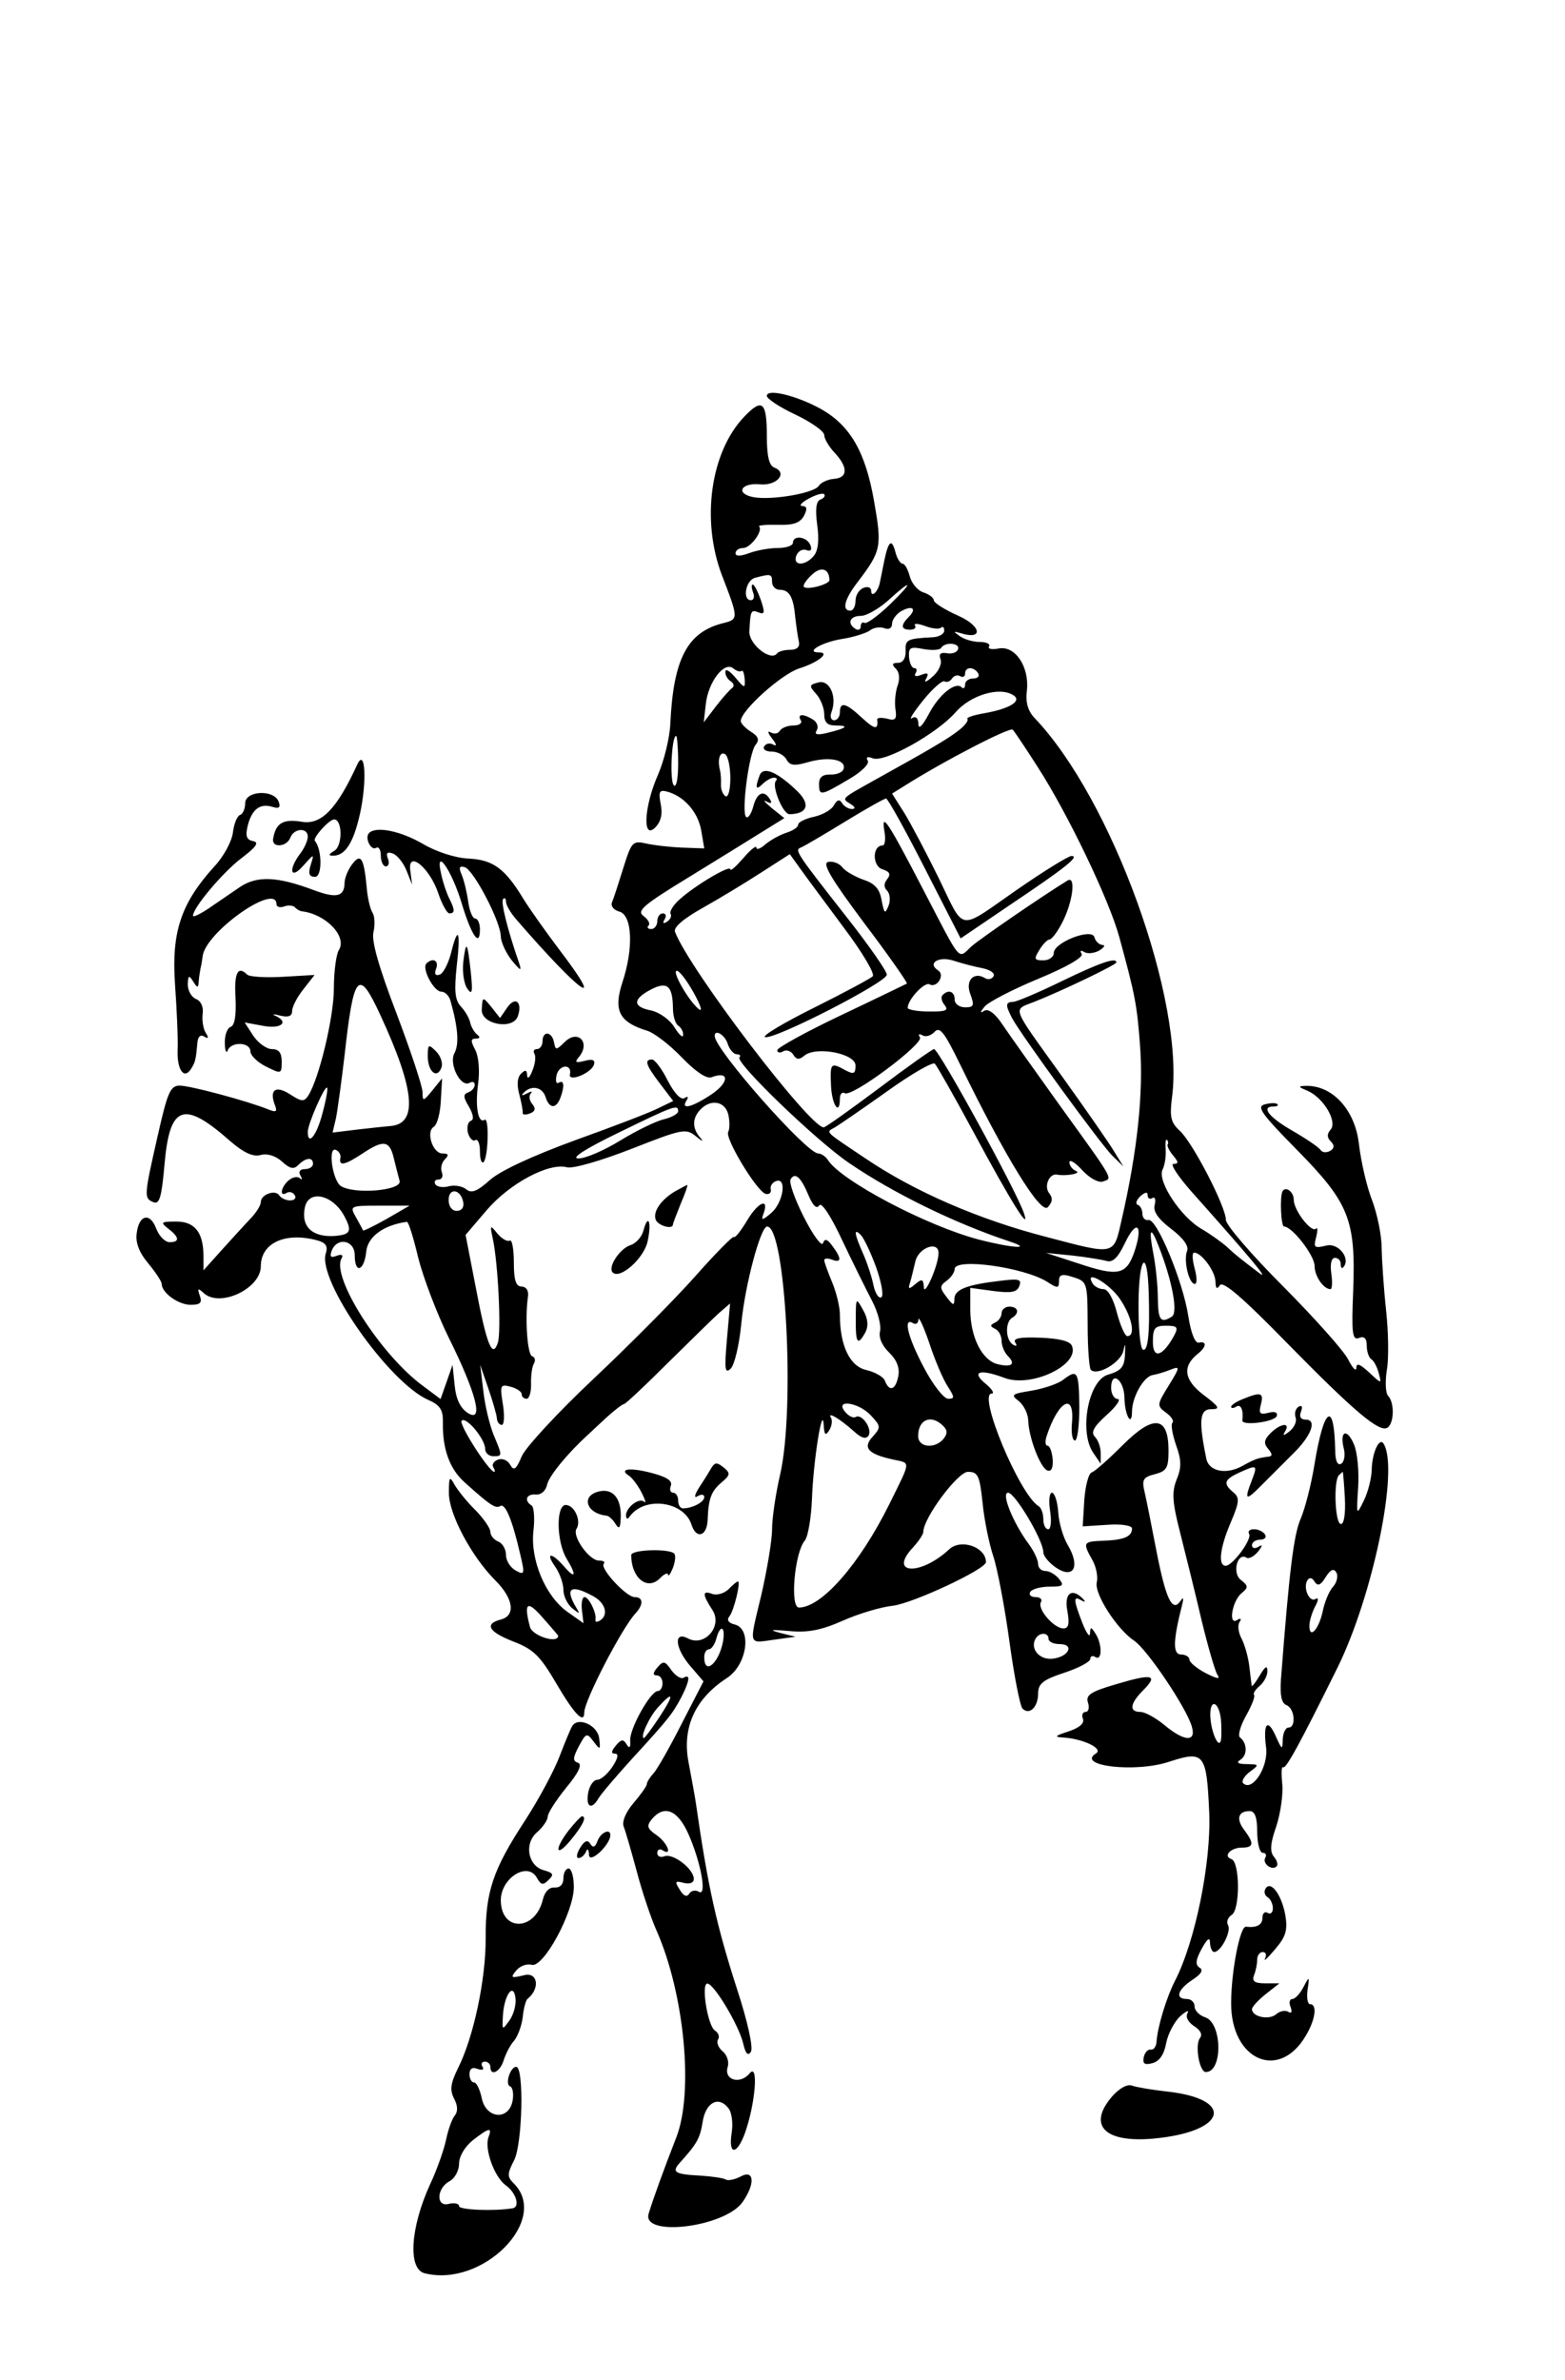 <?xml version="1.0" standalone="no"?>
<!DOCTYPE svg PUBLIC "-//W3C//DTD SVG 20010904//EN"
 "http://www.w3.org/TR/2001/REC-SVG-20010904/DTD/svg10.dtd">
<svg version="1.0" xmlns="http://www.w3.org/2000/svg"
 width="300pt" height="456pt" viewBox="0 0 300 456"
 preserveAspectRatio="xMidYMid meet">
<g transform="translate(0,456) scale(0.05,-0.05)"
fill="#000000" stroke="none">
<path d="M2940 7603 c0 -11 50 -44 110 -72 61 -29 110 -64 110 -78 0 -14 18
-45 40 -68 52 -56 51 -96 -3 -100 -24 -2 -50 -14 -58 -27 -18 -28 -181 -56
-251 -43 -70 14 -47 56 26 49 65 -6 107 44 55 64 -20 7 -29 43 -29 120 0 132
-17 148 -86 76 -130 -135 -167 -397 -86 -609 64 -166 64 -168 4 -183 -136 -34
-190 -135 -202 -383 -2 -55 -24 -144 -47 -197 -54 -122 -61 -253 -11 -203 22
22 29 52 21 90 -9 47 -5 55 23 48 66 -17 119 -78 132 -147 l12 -71 -85 3 c-47
2 -109 9 -139 16 -50 11 -55 6 -86 -93 -18 -58 -37 -117 -43 -131 -7 -15 5
-31 27 -37 50 -13 56 -140 12 -272 -35 -108 -12 -152 96 -185 26 -8 86 -54
132 -102 53 -55 95 -83 114 -76 68 26 69 -18 2 -64 -76 -51 -122 -63 -98 -25
9 14 5 18 -8 9 -14 -8 -39 19 -64 67 -22 45 -50 81 -60 81 -31 0 -24 -21 30
-92 l51 -67 -56 -27 c-30 -16 -174 -71 -319 -123 -164 -60 -288 -117 -328
-153 -49 -44 -71 -52 -91 -35 -15 12 -45 17 -67 11 -22 -6 -45 -2 -51 8 -6 10
-1 18 12 18 13 0 19 12 13 28 -6 15 -1 37 12 50 16 16 14 22 -10 22 -37 0 -64
83 -33 102 13 8 25 53 27 100 l5 86 -37 -46 c-35 -43 -38 -44 -38 -7 0 21 -45
157 -100 302 -68 178 -97 279 -88 312 6 27 5 60 -4 74 -9 14 -19 57 -22 96
-11 115 -23 133 -56 89 -16 -21 -29 -53 -29 -72 -1 -52 -31 -59 -115 -28 -143
54 -220 57 -286 13 -33 -23 -87 -59 -120 -82 -33 -22 -60 -35 -60 -28 0 31
115 167 185 220 58 44 70 61 45 66 -25 5 -30 19 -20 60 16 62 47 86 95 71 25
-8 32 -2 23 21 -19 47 -128 41 -128 -7 0 -21 -9 -42 -20 -45 -11 -4 -23 -34
-27 -67 -4 -33 -35 -92 -71 -130 -128 -141 -165 -251 -151 -452 7 -98 12 -211
10 -251 -3 -77 25 -116 52 -72 16 25 18 35 24 101 2 22 12 31 26 22 16 -10 18
-5 6 14 -10 15 -15 48 -12 73 4 27 -7 50 -26 57 -17 7 -31 32 -31 55 1 35 4
38 20 13 17 -27 20 -27 22 0 1 17 5 39 7 50 3 11 6 32 8 46 11 92 283 284 283
199 0 -10 13 -14 28 -9 15 6 34 5 42 -2 7 -8 19 -15 27 -16 93 -11 175 -97
142 -149 -10 -16 -19 -82 -19 -147 0 -110 -57 -346 -98 -410 -16 -25 -26 -24
-69 4 -55 36 -81 19 -60 -38 11 -28 7 -32 -25 -19 -79 32 -299 91 -339 91 -36
0 -47 -26 -85 -195 -52 -229 -53 -237 -15 -252 23 -9 31 22 42 148 20 225 73
244 252 86 51 -44 87 -61 116 -53 26 7 58 -3 82 -25 31 -28 45 -31 63 -13 29
29 56 31 56 4 0 -11 -14 -20 -31 -20 -19 0 -26 -10 -17 -25 8 -14 7 -18 -2
-10 -9 8 -28 5 -43 -8 -30 -25 -37 -66 -8 -48 10 6 24 3 31 -9 7 -11 -1 -20
-18 -20 -16 0 -35 9 -41 19 -15 24 -71 4 -71 -25 0 -13 -18 -41 -39 -63 -22
-23 -71 -77 -110 -120 l-71 -79 0 55 c0 91 -34 133 -106 132 -57 0 -60 -3 -29
-27 43 -33 45 -52 5 -52 -17 0 -40 23 -51 52 -24 64 -67 53 -75 -19 -5 -36 11
-75 45 -115 28 -34 51 -69 51 -78 0 -34 64 -80 111 -80 37 0 45 8 35 35 -10
29 -7 30 15 10 62 -57 219 17 219 103 0 89 94 132 216 99 33 -9 42 -22 33 -50
-33 -103 240 -493 392 -561 46 -20 58 -38 57 -86 -2 -101 25 -178 83 -230 99
-89 119 -102 137 -91 19 12 46 -53 76 -183 19 -79 17 -83 -17 -64 -20 11 -37
37 -37 59 0 22 -13 45 -30 52 -16 6 -30 23 -30 37 0 14 -26 51 -57 83 -32 31
-67 75 -80 97 -19 35 -22 32 -22 -30 -1 -80 86 -244 178 -336 70 -70 79 -135
21 -150 -65 -17 -46 -48 50 -85 75 -29 101 -54 164 -162 68 -116 106 -155 106
-109 0 45 143 321 195 378 33 35 32 64 -2 64 -32 0 -135 111 -118 128 6 7 -2
12 -19 12 -37 0 -103 93 -86 121 20 31 -8 92 -41 92 -38 0 -36 -142 4 -207 39
-64 33 -79 -10 -29 -49 56 -74 55 -34 -1 17 -25 31 -64 31 -88 0 -24 15 -55
34 -71 29 -23 31 -23 15 3 -45 75 -21 91 66 43 47 -26 59 -72 25 -93 -12 -7
-19 -6 -17 4 5 24 -25 86 -42 86 -9 0 -13 -23 -10 -50 l6 -50 -61 43 c-85 60
-143 199 -131 310 6 48 2 93 -7 98 -30 19 -20 45 16 42 20 -2 38 14 43 36 6
33 77 120 156 192 9 9 42 39 73 68 31 28 61 51 67 51 5 0 80 70 165 155 86 85
175 172 198 193 l43 37 -12 -137 c-10 -114 -8 -134 14 -113 15 14 33 91 41
172 14 148 74 373 99 373 71 0 108 -698 50 -950 -17 -73 -31 -167 -31 -210 0
-42 -19 -155 -41 -251 -48 -200 -52 -186 51 -172 l80 11 -60 15 c-44 12 -35
13 35 7 72 -7 123 3 205 39 60 27 147 53 194 58 78 10 356 140 356 167 0 58
-96 91 -141 49 -111 -103 -236 -96 -138 8 21 23 39 50 39 59 0 53 132 230 171
230 38 0 45 -14 56 -118 6 -64 25 -157 41 -205 16 -48 44 -195 62 -327 18
-132 41 -248 50 -257 26 -27 60 5 60 57 0 38 18 53 100 80 55 18 100 42 100
53 0 11 9 14 20 7 26 -16 26 50 0 90 -17 27 -20 27 -21 0 -1 -16 -14 2 -29 40
-35 90 -36 106 -5 88 14 -8 18 -7 9 3 -43 47 -75 25 -62 -43 9 -51 5 -68 -15
-68 -37 0 -102 76 -86 101 6 10 -3 19 -21 19 -18 0 -27 9 -20 20 7 11 40 20
74 20 52 0 57 4 36 30 -14 17 -37 30 -52 30 -16 0 -28 12 -28 27 0 15 -16 49
-35 75 -61 82 -108 198 -80 198 27 -1 135 -183 135 -228 0 -15 23 -42 50 -60
67 -44 92 6 44 87 -18 30 -35 87 -37 128 -3 40 -14 73 -24 73 -10 0 -13 -32
-7 -70 6 -39 3 -70 -7 -70 -11 0 -19 17 -19 39 0 21 -8 44 -19 50 -73 46 -234
431 -179 431 12 0 1 18 -25 39 -55 46 -19 56 74 21 102 -39 288 49 259 122 -7
19 -48 29 -121 32 -77 3 -106 -2 -97 -18 9 -13 5 -17 -9 -8 -28 18 -30 85 -3
102 30 18 24 43 -10 43 -16 0 -30 -11 -30 -25 0 -13 -11 -30 -25 -36 -20 -10
-20 -14 0 -24 14 -6 25 -27 25 -46 0 -19 11 -45 24 -58 32 -32 14 -45 -41 -31
-59 16 -103 105 -103 209 l0 83 88 -12 c69 -9 91 -5 100 19 10 26 -2 29 -73
20 -129 -15 -175 -33 -176 -69 0 -28 -5 -26 -30 7 -27 35 -27 42 0 62 17 12
31 33 31 45 0 44 266 7 355 -49 40 -26 45 -25 45 3 0 24 11 28 45 18 65 -20
64 -17 65 -189 0 -86 6 -162 12 -169 25 -25 115 28 125 73 7 33 8 28 6 -14 -2
-49 -15 -63 -66 -78 -75 -23 -111 -220 -55 -300 l28 -41 0 41 c0 22 -10 50
-22 62 -17 17 -5 39 45 84 37 33 56 61 42 61 -14 1 -25 20 -25 43 0 68 50 31
51 -38 1 -68 29 -116 29 -52 1 56 45 134 80 139 17 3 47 12 69 21 36 14 35 9
-8 -61 -46 -74 -46 -78 -11 -104 20 -14 32 -32 25 -39 -7 -6 0 -45 14 -86 21
-58 21 -86 2 -132 -19 -48 -17 -85 15 -209 21 -83 58 -232 81 -331 24 -99 51
-192 60 -207 13 -19 0 -17 -45 6 -34 18 -62 41 -62 52 0 10 -15 19 -32 19 -32
0 -31 52 4 190 7 28 5 32 -7 14 -31 -44 -56 11 -92 196 -18 94 -38 194 -45
224 -11 46 -5 56 40 67 45 12 52 24 52 90 0 133 -57 140 -175 22 -53 -53 -107
-101 -119 -105 -13 -4 -25 -53 -29 -107 l-6 -100 95 6 c54 4 94 -3 94 -14 0
-31 -30 -44 -109 -47 -79 -3 -81 -6 -43 -74 15 -26 22 -65 17 -85 -11 -43 77
-180 143 -224 49 -32 200 -256 221 -328 19 -62 -29 -59 -105 5 -33 27 -74 50
-92 50 -44 0 -40 32 10 82 60 60 37 66 -100 25 -100 -29 -120 -42 -111 -71 7
-20 2 -36 -9 -36 -11 0 -16 -12 -10 -27 6 -17 -14 -34 -56 -48 -50 -16 -56
-21 -22 -23 76 -4 158 -42 128 -61 -78 -48 151 -75 280 -32 135 44 144 32 154
-194 8 -191 -53 -493 -131 -645 -32 -62 -67 -175 -71 -234 -1 -18 -11 -32 -22
-30 -11 2 -23 -11 -27 -29 -5 -25 3 -31 33 -23 27 7 45 33 53 77 7 36 32 83
54 103 23 20 35 25 28 12 -9 -14 2 -35 25 -50 24 -15 33 -32 23 -45 -21 -26
-3 -131 22 -131 66 0 63 189 -3 210 -22 7 -40 26 -40 41 0 16 -13 29 -30 29
-46 0 -36 35 21 73 34 22 44 38 28 47 -17 11 -15 30 8 72 22 40 32 47 32 23 1
-19 8 -35 16 -35 26 0 67 80 53 103 -7 12 -1 29 14 39 33 20 32 203 -1 214
-33 11 -3 44 40 44 46 0 48 16 9 68 -32 42 -23 72 21 72 20 0 29 -24 29 -80 0
-44 10 -80 21 -80 12 0 16 -8 10 -19 -13 -21 26 -51 43 -33 7 6 2 23 -10 37
-16 20 -14 51 9 116 16 49 27 122 23 163 -4 40 -3 69 3 64 10 -10 65 91 209
382 136 276 236 760 177 857 -16 28 -44 -32 -46 -97 0 -33 -14 -87 -30 -120
-29 -59 -29 -59 -22 50 4 61 -3 135 -16 165 -27 64 -56 52 -39 -16 6 -24 2
-51 -10 -58 -14 -8 -23 11 -23 53 -4 191 -43 165 -79 -53 -12 -76 -36 -170
-53 -210 -27 -61 -44 -198 -76 -617 -4 -61 2 -90 21 -98 32 -12 38 -86 8 -86
-11 0 -21 -20 -22 -45 -1 -42 -3 -41 -26 10 -32 73 -50 52 -38 -41 10 -74 -53
-172 -88 -137 -7 7 4 27 25 43 38 28 37 29 -11 30 -34 0 -42 6 -24 17 27 17
26 64 -2 85 -9 7 1 44 23 83 22 39 36 75 31 80 -5 5 5 21 22 35 16 14 30 40
29 57 0 23 -9 17 -29 -17 -16 -27 -30 -45 -31 -40 -1 6 -5 38 -9 73 -4 35 -17
82 -29 106 -13 23 -17 52 -9 65 9 13 5 17 -9 8 -35 -22 -19 73 17 103 27 22
26 28 -3 51 -34 26 -13 107 22 85 9 -6 29 5 44 23 18 23 19 29 2 19 -14 -9
-25 -6 -25 6 0 11 14 21 31 21 17 0 26 9 19 20 -7 11 -26 20 -42 20 -17 0 -25
-8 -19 -18 12 -20 -63 -122 -90 -122 -30 0 -22 70 20 167 33 78 34 94 10 114
-41 34 -36 49 22 76 69 31 71 30 49 -28 -31 -80 -25 -83 39 -18 32 32 85 85
118 118 70 68 94 131 49 131 -19 0 -26 11 -18 31 7 19 3 26 -10 18 -11 -7 -16
-25 -11 -40 6 -14 -4 -38 -22 -53 -24 -19 -29 -19 -18 -1 22 36 -18 31 -56 -7
-25 -25 -27 -39 -9 -60 17 -20 17 -29 0 -30 -40 -5 -51 -9 -98 -35 -62 -35
-129 -22 -139 27 -30 145 -26 190 18 190 37 0 33 8 -29 55 -75 57 -82 109 -22
157 34 27 36 50 4 43 -14 -3 -30 36 -40 101 -20 132 -121 376 -153 369 -12 -3
-23 8 -23 23 0 16 -8 32 -18 35 -10 4 -5 19 10 33 18 16 28 18 28 4 0 -12 8
-17 18 -11 10 6 14 -5 9 -26 -7 -25 13 -54 63 -92 46 -35 69 -66 61 -85 -14
-36 7 -126 30 -126 9 0 8 27 -1 60 -9 33 -10 60 -2 60 29 0 82 -73 82 -112 1
-26 5 -30 17 -13 11 18 88 -48 253 -217 263 -268 358 -348 389 -329 26 16 28
96 3 122 -10 10 -12 55 -5 99 8 44 6 148 -3 230 -9 83 -16 190 -17 239 0 48
-17 129 -36 180 -20 50 -43 148 -51 217 -15 132 -102 226 -205 223 -29 -1 -28
-4 6 -18 61 -25 117 -117 91 -149 -15 -17 -15 -31 0 -46 15 -15 14 -26 -2 -36
-14 -8 -30 -7 -37 3 -7 11 -56 44 -108 74 -91 52 -122 93 -72 93 13 0 20 4 14
9 -5 5 -26 5 -48 -1 -33 -8 -13 -36 123 -174 201 -204 226 -268 216 -540 -7
-164 -3 -191 22 -181 21 8 30 -2 30 -30 0 -22 8 -46 18 -52 9 -5 22 -30 28
-53 11 -42 11 -42 -37 3 -35 32 -49 38 -49 17 -1 -15 -14 -1 -31 32 -16 33
-129 159 -249 280 -121 121 -220 236 -220 255 0 51 -128 298 -177 342 -34 31
-39 53 -30 125 51 370 -230 1147 -527 1457 -25 27 -35 60 -29 105 10 91 -45
173 -108 161 -26 -5 -43 -2 -37 8 6 9 -10 17 -36 17 -25 0 -59 10 -76 22 -26
19 -26 20 2 12 88 -28 82 26 -7 66 -52 23 -95 50 -95 60 0 9 -18 23 -40 30
-22 7 -45 35 -52 61 -7 27 -19 49 -28 49 -8 0 -21 20 -27 44 -14 54 -27 44
-43 -34 -7 -33 -14 -71 -17 -84 -7 -34 -33 -58 -33 -30 0 13 -13 18 -30 11
-16 -6 -30 -28 -30 -49 0 -21 -9 -38 -20 -38 -33 0 -23 43 27 108 92 121 95
136 64 312 -33 189 -92 291 -206 354 -91 50 -205 78 -205 49z m206 -397 c-17
-6 -21 -36 -13 -97 8 -58 4 -99 -13 -119 -33 -40 -82 -39 -67 1 7 17 24 27 39
21 16 -6 22 1 15 19 -13 33 -67 40 -67 9 0 -11 -26 -20 -59 -20 -32 0 -81 -9
-110 -20 -33 -12 -51 -12 -51 0 0 11 13 20 29 20 29 0 78 67 61 83 -4 4 28 7
72 6 59 -2 85 7 100 34 14 27 12 37 -6 38 -14 0 -4 13 24 28 27 15 54 23 60
17 5 -6 -1 -15 -14 -20z m34 -309 c0 -16 -85 -39 -98 -26 -5 5 8 26 30 46 35
34 67 25 68 -20z m-220 -7 c0 -16 13 -30 29 -30 37 0 53 -27 60 -106 4 -35 10
-77 14 -94 4 -19 -8 -30 -33 -30 -22 0 -45 -6 -51 -14 -24 -32 -109 36 -106
85 4 80 6 84 36 72 23 -9 24 0 8 48 -12 33 -25 59 -31 59 -6 0 -5 -13 1 -30 7
-16 3 -30 -8 -30 -34 0 -20 77 16 86 60 16 65 15 65 -16z m450 -88 c-44 -42
-87 -73 -95 -69 -8 5 -15 -1 -15 -13 0 -12 -9 -17 -20 -10 -34 21 -22 50 20
50 22 0 69 27 105 59 95 87 99 74 5 -17z m74 -46 c-32 -32 -30 -49 5 -49 16 0
25 7 19 16 -6 9 12 8 39 -2 27 -10 54 -13 61 -6 7 6 12 1 12 -12 0 -12 -20
-24 -45 -25 -98 -5 -105 -9 -103 -53 1 -28 -11 -45 -29 -45 -23 0 -25 -6 -8
-23 13 -13 16 -39 6 -65 -8 -23 -12 -63 -8 -89 6 -39 0 -46 -32 -37 -22 5 -39
4 -38 -3 5 -41 -9 -39 -58 6 -62 58 -85 64 -85 21 0 -16 -10 -30 -22 -30 -12
0 -17 14 -10 32 22 58 -7 124 -50 113 -36 -9 -37 -13 -9 -44 17 -19 31 -54 31
-78 0 -31 12 -43 43 -43 55 0 44 -10 -30 -28 -40 -10 -52 -7 -42 9 8 13 2 31
-13 41 -38 24 -63 23 -48 -2 7 -11 -6 -20 -28 -20 -22 0 -45 -9 -52 -20 -7
-12 -23 -14 -36 -6 -13 7 -10 -3 6 -24 17 -21 19 -31 6 -24 -13 8 -29 6 -36
-6 -7 -11 6 -20 28 -20 22 0 48 -13 57 -30 13 -24 30 -26 85 -10 78 22 146 9
134 -27 -4 -13 -27 -22 -51 -21 -29 1 -43 -11 -43 -35 0 -48 6 -47 111 15 51
29 83 61 76 73 -9 14 -1 17 20 9 44 -17 244 94 316 176 58 67 170 100 222 66
35 -22 -14 -52 -111 -69 -41 -7 -71 -17 -65 -22 5 -6 -10 -26 -35 -45 -42 -32
-93 -63 -324 -191 -127 -71 -124 -68 -89 -90 18 -11 20 -19 5 -19 -13 0 -30
10 -38 23 -9 15 -19 13 -31 -9 -9 -17 -44 -37 -77 -44 -33 -7 -60 -21 -60 -30
0 -10 -20 -23 -45 -31 -25 -8 -61 -28 -80 -44 -19 -17 -35 -23 -35 -13 0 10
-23 -8 -50 -40 -28 -32 -50 -52 -50 -43 0 18 -134 -61 -194 -115 -25 -22 -40
-47 -35 -56 5 -8 -1 -22 -14 -30 -14 -9 -18 -6 -9 9 8 13 5 23 -7 23 -11 0
-21 -13 -21 -30 0 -16 -11 -30 -23 -30 -13 0 -18 6 -11 13 8 7 -1 24 -19 37
-27 20 -1 42 176 150 114 70 242 149 285 176 l79 49 -49 39 c-26 22 -35 33
-20 25 19 -10 23 -7 14 8 -23 38 -50 26 -64 -27 -7 -27 -19 -46 -27 -41 -20
13 10 246 36 277 15 19 11 32 -18 50 -21 13 -39 32 -39 41 0 40 157 181 225
202 73 23 119 61 75 61 -55 0 9 38 85 51 47 7 96 23 110 33 13 11 38 15 55 9
18 -7 30 0 30 17 0 15 16 37 35 48 43 24 61 10 29 -22z m189 -124 c-4 -12 -23
-19 -43 -15 -24 4 -32 -3 -24 -24 6 -16 -7 -46 -31 -66 -23 -21 -34 -24 -25
-9 12 22 8 26 -18 16 -20 -8 -29 -6 -22 6 7 11 5 20 -5 20 -9 0 -18 19 -20 42
-2 37 5 41 55 31 32 -6 63 -4 68 4 15 25 74 19 65 -5z m-830 -83 c5 5 10 -9
12 -31 2 -37 0 -37 -36 6 -21 25 -38 35 -38 22 -1 -13 9 -30 21 -37 12 -8 14
-20 4 -26 -9 -7 -38 -39 -63 -72 l-45 -59 8 70 c9 85 71 165 105 137 12 -10
27 -15 32 -10z m907 -9 c7 -11 -2 -20 -19 -20 -17 0 -31 -10 -31 -23 0 -13 -6
-18 -13 -11 -23 24 -87 -27 -126 -102 -25 -47 -40 -61 -40 -38 -1 23 -10 31
-25 22 -13 -8 6 22 43 68 37 46 74 78 82 73 9 -5 22 0 29 11 7 11 21 15 31 9
11 -6 19 -2 19 10 0 27 34 27 50 1z m229 -360 c117 -182 273 -508 312 -650 62
-227 68 -260 80 -420 13 -177 -10 -400 -71 -665 -31 -137 -22 -135 -288 -65
-260 67 -506 174 -694 301 -161 108 -153 99 -117 119 17 10 107 72 200 138 92
66 175 114 183 106 8 -8 76 -128 151 -267 141 -262 216 -382 191 -307 -27 83
-327 630 -345 630 -6 0 -101 -67 -211 -150 -110 -82 -205 -150 -212 -150 -54
0 -515 605 -570 749 -7 17 31 50 106 92 64 36 165 97 225 136 l109 70 41 -57
c22 -31 98 -133 167 -226 70 -93 119 -176 110 -185 -9 -9 -110 -63 -226 -121
-115 -57 -200 -108 -187 -112 34 -12 467 210 467 239 0 14 -70 114 -155 222
-196 250 -200 256 -173 266 12 5 87 49 167 98 80 49 151 89 158 89 7 0 74
-121 149 -268 l137 -268 193 131 c209 140 265 185 232 185 -12 0 -106 -58
-210 -130 -229 -159 -197 -164 -299 45 -47 96 -107 209 -132 250 l-47 74 45
28 c153 97 407 228 418 217 7 -8 50 -72 96 -144z m-1379 16 c0 -59 -7 -96 -17
-85 -16 18 -8 189 9 189 4 0 8 -47 8 -104z m200 -58 c0 -45 -8 -75 -19 -69
-10 7 -18 27 -17 46 1 19 -1 44 -4 55 -10 40 0 72 20 60 11 -7 20 -48 20 -92z
m-140 -823 c26 -47 35 -74 19 -62 -40 33 -105 147 -84 147 10 0 39 -38 65 -85z
m-1203 -82 c135 -291 146 -421 38 -428 -14 -1 -69 -7 -122 -13 l-98 -12 13 55
c6 30 21 139 33 241 35 315 53 336 136 157z m1123 23 c0 -29 9 -59 20 -66 11
-7 20 -23 19 -36 0 -13 -15 0 -33 29 -18 30 -58 58 -90 65 -71 14 -71 43 -1
80 63 33 84 15 85 -72z m210 -136 c7 -22 23 -40 35 -40 12 0 16 -5 10 -12 -18
-18 295 -320 421 -405 170 -116 406 -231 614 -300 94 -31 11 -26 -117 7 -199
52 -528 225 -579 305 -9 14 -26 25 -37 25 -45 0 -397 399 -397 450 0 28 39 5
50 -30z m-1554 -267 c-22 -85 -56 -126 -56 -70 0 30 65 178 74 169 4 -3 -4
-48 -18 -99z m1556 -3 c6 -26 6 -56 0 -67 -15 -23 111 -231 144 -238 13 -3 22
5 19 18 -3 12 6 26 20 31 43 16 28 -82 -18 -122 -33 -28 -40 -30 -31 -6 25 65
-17 51 -60 -20 -25 -42 -48 -71 -52 -66 -3 6 -70 -62 -148 -150 -78 -88 -254
-265 -391 -394 -137 -129 -261 -263 -275 -297 -21 -50 -30 -57 -44 -32 -9 17
-30 26 -46 20 -17 -6 -25 -19 -19 -29 6 -10 8 -18 4 -18 -20 0 -138 184 -125
196 17 17 90 -70 90 -108 0 -15 14 -28 30 -28 37 0 37 -1 2 83 -15 37 -33 112
-39 167 l-12 100 31 -90 c17 -49 32 -101 33 -115 1 -14 9 -25 19 -25 9 0 11
35 4 79 -12 73 -10 78 30 67 23 -6 42 -19 42 -28 0 -10 8 -18 19 -18 10 0 18
26 17 57 -1 32 4 67 11 78 7 12 4 25 -7 28 -18 7 -28 143 -16 227 4 24 -6 39
-24 40 -22 0 -30 24 -30 93 0 51 -7 89 -16 83 -9 -5 -30 7 -47 27 -28 35 -29
33 -18 -18 21 -97 33 -356 20 -399 -21 -65 -43 -11 -86 216 l-38 196 82 96
c88 102 238 182 307 163 23 -6 130 25 248 71 196 77 208 79 247 47 23 -19 30
-21 16 -5 -31 35 -32 74 -1 107 40 43 95 34 108 -17z m-192 12 c0 -10 -25 -24
-55 -31 -30 -7 -106 -44 -168 -82 -62 -38 -134 -69 -160 -68 -30 0 27 37 153
98 215 105 230 110 230 83z m1877 -127 c-4 -5 5 -24 20 -42 22 -26 22 -33 2
-33 -14 0 17 -47 68 -105 230 -258 300 -342 263 -315 -76 58 -92 70 -126 102
-19 17 -62 48 -96 68 -81 46 -172 184 -151 228 9 18 14 53 12 78 -2 25 0 41 5
36 5 -5 6 -13 3 -17z m-2968 -50 c7 -30 18 -71 23 -90 11 -37 -172 -53 -225
-20 -32 21 -51 150 -20 139 12 -5 21 -19 18 -31 -7 -33 17 -28 85 17 80 53
103 50 119 -15z m1591 -146 c17 -40 31 -53 41 -38 8 14 44 -39 88 -134 41 -86
93 -191 115 -233 22 -42 35 -94 30 -115 -6 -24 7 -55 35 -82 29 -28 41 -59 35
-90 -10 -53 -34 -62 -51 -19 -5 16 -38 34 -71 42 -64 14 -102 93 -102 213 0
28 -13 84 -30 124 -16 39 -30 77 -30 84 0 8 14 8 30 2 37 -14 37 5 1 53 -20
27 -29 29 -36 10 -5 -14 -38 31 -73 100 -35 69 -58 134 -51 145 17 29 40 8 69
-62z m-1780 -79 c31 -58 24 -71 -36 -76 -87 -6 -131 36 -115 110 15 69 107 48
151 -34z m456 53 c4 -19 -6 -33 -25 -33 -18 0 -31 17 -31 42 0 48 47 42 56 -9z
m-294 -64 c-48 -27 -89 -47 -90 -44 -1 3 -13 25 -27 50 -25 44 -24 45 90 45
l115 0 -88 -51z m121 -147 c19 -76 71 -213 116 -305 108 -217 137 -332 74
-291 -29 19 -45 54 -50 106 l-8 78 -23 -66 -23 -65 -67 50 c-164 120 -355 421
-312 490 7 12 -1 16 -19 9 -23 -9 -28 -4 -19 20 21 53 88 40 88 -18 0 -73 36
-61 44 13 5 58 67 103 156 115 6 1 25 -60 43 -136z m2746 21 c-31 -89 -62 -96
-219 -43 l-120 39 100 -10 c55 -6 115 -16 133 -21 23 -7 44 14 70 69 45 94 71
70 36 -34z m-990 -59 c20 -57 30 -109 20 -115 -10 -6 -23 14 -30 45 -6 31 -24
86 -40 122 -34 77 -37 100 -9 72 12 -12 38 -67 59 -124z m1083 81 c52 -132 75
-254 51 -270 -43 -27 -53 -15 -54 70 0 47 -8 123 -17 170 -19 98 -11 110 20
30z m-844 -30 c-2 -48 -55 -166 -56 -128 -2 32 -7 34 -32 13 -25 -21 -29 -21
-22 2 5 15 14 53 21 83 12 56 93 83 89 30z m806 -147 c5 -156 -3 -231 -23
-219 -10 7 -17 88 -16 182 2 178 34 208 39 37z m-110 -26 c46 -68 61 -142 28
-142 -9 0 -27 41 -40 90 -14 54 -34 90 -51 90 -16 0 -35 10 -42 22 -35 57 65
0 105 -60z m-661 -334 c27 -42 28 -48 2 -48 -16 0 -58 53 -92 118 -62 116 -82
196 -43 172 11 -7 21 -1 21 14 1 14 20 -27 42 -91 21 -65 53 -139 70 -165z
m869 195 c-44 -81 -82 -93 -82 -25 0 53 7 62 51 62 43 0 47 -6 31 -37z m-1163
-307 c38 -41 39 -45 7 -81 -40 -43 -18 -67 79 -88 67 -15 69 0 -15 -170 -114
-230 -260 -397 -347 -397 -35 0 -17 209 22 256 13 15 25 88 28 161 5 144 40
365 45 283 2 -39 7 -43 21 -21 10 16 13 38 7 48 -16 26 33 -3 87 -51 29 -27
47 -32 57 -17 15 26 -26 86 -50 71 -9 -5 -27 4 -40 20 -42 50 52 37 99 -14z
m277 -40 c17 -17 17 -30 1 -50 -33 -39 -97 -33 -97 11 0 64 50 85 96 39z
m1540 -276 c3 -59 -3 -100 -15 -100 -23 0 -29 165 -8 187 8 7 14 13 15 13 1 0
5 -45 8 -100z m-45 -340 c-15 -16 -33 -59 -40 -95 -15 -69 -51 -108 -51 -55 0
18 10 51 22 74 13 24 14 36 2 29 -24 -15 -49 42 -32 71 8 13 19 11 28 -5 12
-18 23 -14 42 17 19 30 31 35 41 19 8 -13 3 -38 -12 -55z m-2971 -188 c0 -32
-98 -1 -108 33 -25 94 -11 105 48 37 33 -37 60 -69 60 -70z m1880 -12 c0 -11
19 -20 42 -20 59 0 36 -49 -26 -56 -51 -6 -89 39 -65 78 15 24 49 23 49 -2z
m661 -310 c2 -22 2 -53 1 -70 -5 -55 -41 23 -42 89 0 65 34 49 41 -19z"/>
<path d="M2912 6148 c-18 -48 -14 -58 12 -32 13 13 33 24 43 24 11 0 14 -5 8
-12 -18 -18 26 -128 52 -128 68 1 81 37 32 86 -78 76 -133 100 -147 62z"/>
<path d="M3391 5933 c5 -29 2 -53 -8 -53 -39 0 -39 -79 0 -91 28 -9 33 -19 19
-37 -14 -17 -14 -32 -1 -45 11 -11 14 -38 5 -59 -13 -32 -16 -29 -26 22 -7 43
-26 65 -70 79 -33 12 -70 33 -81 48 -12 15 -36 24 -54 20 -24 -5 11 -64 138
-234 94 -124 167 -229 164 -232 -4 -2 -117 -57 -252 -121 -135 -64 -245 -125
-245 -134 0 -10 10 -12 22 -5 12 8 30 2 39 -12 12 -20 23 -21 43 -4 45 37 196
8 196 -38 0 -32 -7 -35 -39 -18 -56 31 -59 28 -55 -59 3 -74 34 -119 34 -49 0
17 9 26 19 20 27 -17 303 189 288 214 -8 12 -4 15 9 8 12 -8 33 -2 47 13 20
22 38 -2 98 -125 173 -355 309 -576 336 -547 18 19 20 35 6 53 -22 26 -1 77
29 72 37 -7 97 5 73 14 -14 6 -25 21 -25 33 0 13 23 -1 50 -31 29 -31 63 -49
80 -42 36 13 44 -1 -169 294 -94 131 -192 269 -217 306 -28 43 -55 63 -70 54
-18 -11 -17 -6 1 16 14 17 106 65 205 106 109 45 175 83 167 96 -8 12 -4 15
10 7 12 -8 39 -5 58 6 19 12 24 21 11 21 -12 1 -26 14 -30 29 -8 38 -156 -19
-156 -60 0 -15 -18 -28 -40 -28 -35 0 -37 5 -15 40 13 22 31 40 39 40 8 0 30
29 48 64 41 78 54 182 21 162 -95 -58 -331 -220 -368 -252 -54 -49 -35 -72
-185 216 -137 264 -163 303 -149 223z m375 -523 c31 -6 50 -20 43 -31 -6 -11
-21 -14 -31 -8 -44 28 -78 -8 -58 -60 16 -44 14 -51 -20 -51 -22 0 -40 13 -40
30 0 31 -24 40 -46 17 -8 -7 -4 -25 8 -39 16 -20 3 -25 -61 -24 -44 0 -81 7
-81 14 0 32 65 101 84 90 11 -7 28 -1 37 14 10 16 8 32 -5 40 -42 27 3 55 59
37 30 -10 80 -23 111 -29z"/>
<path d="M4070 5360 c-88 -43 -171 -78 -185 -79 -31 -1 -31 -12 -4 -64 37 -67
341 -485 385 -527 l41 -40 -37 60 c-20 33 -111 164 -203 292 -193 269 -185
246 -102 279 102 40 315 142 315 151 0 21 -63 -1 -210 -72z"/>
<path d="M2590 4556 c-55 -32 -88 -79 -76 -110 9 -23 66 -39 66 -18 0 4 14 40
30 80 17 39 28 72 25 71 -3 0 -23 -11 -45 -23z"/>
<path d="M2467 4405 c-6 -24 -28 -49 -49 -56 -42 -13 -89 -85 -69 -105 28 -28
121 55 134 120 16 74 2 108 -16 41z"/>
<path d="M3281 4065 c-1 -93 7 -104 37 -50 12 24 10 52 -9 85 -27 49 -28 48
-28 -35z"/>
<path d="M1369 6189 c-77 -168 -137 -231 -212 -218 -72 12 -100 -5 -110 -66
-5 -35 52 -31 66 5 14 37 67 40 67 4 0 -15 -13 -44 -29 -65 -47 -62 -37 -102
11 -47 43 48 43 48 29 3 -10 -33 -6 -45 17 -45 28 0 27 106 -1 138 -9 11 55
82 74 82 32 0 33 -101 1 -120 -22 -13 -24 -19 -6 -19 47 -1 79 49 104 160 28
127 20 257 -11 188z"/>
<path d="M1415 5928 c-18 -18 7 -69 27 -57 10 6 18 -7 18 -30 0 -22 9 -41 19
-41 11 0 15 14 8 30 -8 22 -2 27 20 19 17 -7 40 -36 52 -66 l21 -53 -7 54
c-11 81 75 11 108 -89 14 -41 33 -75 42 -75 22 0 21 14 0 56 -10 19 -24 60
-31 92 -27 113 39 20 78 -109 38 -126 70 -171 70 -100 0 22 -8 41 -18 41 -10
0 -22 29 -27 65 -5 36 -16 82 -25 103 -12 28 -9 35 12 29 34 -11 138 -209 138
-266 1 -22 20 -63 42 -91 34 -41 39 -43 28 -10 -45 130 -71 235 -61 245 6 7
11 1 11 -11 0 -12 18 -43 40 -68 248 -286 348 -356 165 -116 -52 69 -114 156
-138 195 -71 117 -116 150 -210 155 -51 2 -125 26 -177 57 -85 49 -178 68
-205 41z"/>
<path d="M1729 5467 c-11 -41 -30 -78 -44 -82 -16 -5 -21 3 -13 23 12 31 -13
44 -37 20 -19 -19 28 -108 57 -108 14 0 30 -16 35 -35 29 -101 34 -167 15
-201 -22 -42 25 -134 59 -113 11 6 19 3 19 -8 0 -11 -11 -24 -25 -29 -20 -7
-19 -19 3 -55 17 -30 20 -50 7 -54 -11 -4 -16 -24 -11 -46 6 -21 19 -34 28
-28 10 6 18 -13 18 -43 0 -30 6 -48 14 -41 18 19 22 173 4 162 -25 -16 -37 51
-25 138 7 51 2 105 -11 130 -18 34 -18 43 2 43 16 0 18 6 6 15 -11 8 -23 29
-27 45 -3 17 -19 45 -36 63 -23 25 -26 60 -16 155 16 137 5 159 -22 49z"/>
<path d="M1776 5433 c-4 -39 3 -84 16 -102 18 -26 21 -13 13 63 -13 119 -18
127 -29 39z"/>
<path d="M903 5296 c3 -67 -3 -106 -19 -111 -13 -5 -23 -32 -22 -62 0 -29 6
-42 11 -28 14 35 87 32 87 -4 0 -15 27 -42 60 -58 58 -29 60 -29 60 19 0 34
-11 48 -38 48 -20 0 -52 23 -71 51 l-33 51 71 -13 c69 -13 101 14 46 39 -14 6
-5 7 20 0 31 -7 45 -2 45 18 0 16 19 53 43 83 l43 55 -121 -7 c-67 -4 -128 0
-137 8 -36 36 -51 8 -45 -89z"/>
<path d="M1847 5251 c-3 -56 118 -79 138 -26 19 53 -8 79 -39 36 l-29 -42 -33
42 c-34 41 -34 41 -37 -10z"/>
<path d="M2080 5130 c0 -16 -10 -30 -21 -30 -12 0 -16 -8 -10 -18 6 -10 3 -39
-8 -65 -10 -26 -19 -34 -20 -18 -1 22 -7 23 -24 6 -14 -14 -16 -43 -6 -79 8
-31 14 -62 13 -70 -2 -8 10 -9 27 -3 21 8 24 19 10 36 -12 14 -14 32 -6 41 8
9 2 9 -15 0 -17 -9 -23 -9 -14 1 29 32 72 25 85 -13 14 -46 40 -49 57 -6 17
45 15 72 -6 59 -10 -6 -13 7 -8 30 11 41 60 43 51 2 -7 -31 81 4 92 37 6 18
-5 23 -35 15 -35 -9 -40 -6 -23 14 47 56 -4 109 -55 57 -32 -31 -34 -31 -40 0
-8 42 -44 45 -44 4z"/>
<path d="M1640 5073 c0 -59 35 -89 52 -45 7 17 -2 45 -20 63 -29 29 -32 28
-32 -18z"/>
<path d="M4917 4555 c-11 -21 -6 -135 6 -135 31 0 117 -111 117 -151 0 -39 34
-89 61 -89 6 0 8 27 3 60 -5 36 0 60 14 60 12 0 22 -10 22 -23 0 -13 4 -20 9
-14 32 32 -17 96 -64 84 -46 -11 -50 -8 -39 32 6 25 6 40 0 33 -18 -18 -86 70
-86 111 0 30 -31 53 -43 32z"/>
<path d="M4075 3832 c-20 -15 -74 -33 -120 -41 -76 -12 -81 -16 -50 -39 19
-15 36 -48 37 -74 2 -68 47 -184 74 -193 15 -5 22 11 20 43 -3 29 -11 52 -20
52 -8 0 -10 16 -4 35 44 136 108 173 98 55 -4 -38 1 -70 11 -70 10 0 17 59 17
130 -2 137 -7 145 -63 102z"/>
<path d="M4765 3759 c-25 -10 -45 -23 -45 -30 0 -6 9 -6 20 1 17 11 28 -13 23
-53 -3 -22 124 -6 132 17 4 14 -8 19 -33 12 -32 -8 -37 -2 -28 32 12 46 0 49
-69 21z"/>
<path d="M2728 3496 c-8 -14 -29 -48 -47 -75 -19 -30 -21 -44 -6 -34 14 8 25
7 25 -4 0 -19 -46 -43 -82 -43 -10 0 -18 14 -18 30 0 17 -9 30 -19 30 -11 0
-15 12 -9 27 7 19 -17 34 -75 49 -84 22 -127 15 -84 -12 11 -8 33 -36 47 -64
14 -27 18 -43 10 -35 -19 18 -70 -21 -70 -52 1 -15 6 -16 15 -3 58 78 207 57
236 -32 18 -57 59 -46 62 17 3 84 14 111 54 145 33 28 34 35 7 57 -25 20 -33
20 -46 -1z"/>
<path d="M2297 3405 c-71 -16 -50 -85 29 -93 8 -1 24 -15 34 -32 15 -23 19
-15 20 33 0 68 -32 104 -83 92z"/>
<path d="M2420 3161 c0 -87 61 -137 109 -90 17 18 32 24 32 15 1 -9 9 2 18 24
9 22 12 47 7 55 -12 22 -166 18 -166 -4z"/>
<path d="M2793 3030 c-17 -16 -44 -24 -62 -18 -39 15 -39 -1 0 -61 41 -62 -30
-144 -94 -109 -56 29 -49 -39 11 -108 l49 -57 -84 -163 c-45 -89 -94 -175
-108 -190 -14 -15 -25 -33 -25 -40 0 -8 -23 -40 -51 -73 -30 -35 -45 -71 -38
-90 7 -17 29 -94 50 -171 20 -77 55 -181 77 -230 106 -241 142 -618 75 -790
-48 -123 -89 -236 -106 -292 -29 -92 292 -53 360 44 49 70 45 126 -7 98 -23
-12 -48 -17 -57 -12 -9 6 -52 12 -95 15 -100 5 -114 13 -83 48 67 74 79 95 89
159 12 75 62 100 99 51 13 -16 18 -59 12 -95 -13 -85 20 -85 51 0 40 112 53
272 18 229 -36 -44 -100 -26 -84 25 6 19 -3 46 -19 59 -17 14 -25 35 -18 46 7
10 1 26 -12 34 -28 18 -54 181 -29 180 26 -1 120 -159 137 -228 9 -41 19 -51
30 -33 9 16 -12 114 -53 239 -79 245 -112 393 -158 713 -3 22 -16 92 -28 156
-26 134 25 245 147 324 77 50 97 188 30 205 -25 6 -32 18 -20 32 17 22 44 133
32 133 -4 0 -20 -13 -36 -30z m-21 -200 c-16 -84 -72 -132 -72 -60 0 17 8 30
18 30 9 0 22 18 28 40 15 57 36 49 26 -10z m-134 -735 c49 -109 74 -245 41
-224 -13 8 -30 4 -37 -8 -9 -14 -22 -8 -36 16 -20 31 -18 35 15 26 23 -6 39 0
39 15 0 38 -79 99 -112 87 -15 -6 -28 -1 -28 12 0 13 9 18 20 11 40 -25 19 29
-23 58 -36 25 -39 35 -18 61 47 56 98 36 139 -54z"/>
<path d="M2520 2730 c-17 -20 -18 -30 -2 -30 12 0 22 -13 22 -30 0 -16 -8 -30
-18 -30 -28 0 -109 -145 -106 -190 2 -27 -3 -32 -14 -14 -12 21 -21 19 -41 -5
-18 -22 -19 -31 -3 -31 15 0 11 -18 -10 -50 -18 -27 -44 -50 -58 -50 -14 0
-30 -22 -35 -50 -10 -54 13 -67 39 -22 9 16 66 83 126 149 143 156 158 175
192 239 32 63 36 91 9 75 -10 -6 -31 7 -47 29 -25 36 -31 37 -54 10z m8 -190
c-29 -44 -56 -80 -59 -80 -17 0 21 83 54 118 60 66 63 50 5 -38z"/>
<path d="M2194 2506 c-6 -9 -28 -62 -49 -117 -21 -55 -80 -165 -132 -245 -123
-188 -152 -273 -151 -450 1 -157 -46 -380 -106 -499 -29 -59 -32 -84 -15 -117
14 -26 15 -49 3 -64 -11 -13 -26 -55 -34 -94 -8 -38 -35 -115 -61 -170 -76
-166 -86 -325 -21 -341 222 -56 481 205 342 344 -26 26 -26 36 1 89 32 61 39
358 8 358 -23 0 -44 -68 -23 -75 10 -4 14 -29 9 -56 -15 -76 -102 -68 -118 11
-7 33 -20 60 -29 60 -10 0 -18 14 -18 32 0 21 11 28 31 20 18 -6 26 -3 19 8
-7 11 -3 20 9 20 11 0 21 -9 21 -20 0 -38 37 -20 51 25 8 25 25 59 40 75 14
17 29 57 33 90 3 33 12 65 18 70 50 40 40 105 -13 91 -50 -12 -53 -10 -30 18
15 18 41 27 59 22 45 -14 162 202 162 298 0 39 -9 71 -20 71 -11 0 -20 -17
-20 -38 0 -23 -13 -36 -34 -35 -20 2 -38 -16 -45 -47 -30 -121 -160 -123 -161
-2 0 85 102 150 138 87 16 -29 24 -30 45 -9 22 21 18 27 -17 37 -62 16 -78
102 -27 146 23 20 41 47 41 60 0 13 32 63 71 111 48 58 62 89 45 95 -21 7 -20
19 3 63 28 52 31 53 57 18 25 -33 27 -32 21 14 -7 50 -81 82 -103 46z m-240
-1127 c-29 -40 -29 -40 -26 15 4 79 40 132 48 71 4 -24 -6 -63 -22 -86z m-81
-448 c-17 -45 22 -153 66 -185 40 -28 56 -84 26 -88 -73 -12 -205 -6 -205 8 0
10 -17 14 -39 9 -50 -14 -48 60 3 87 20 11 36 41 36 67 0 28 22 65 53 90 62
48 75 51 60 12z"/>
<path d="M2181 2107 c-58 -75 -51 -109 8 -37 46 56 62 90 42 90 -4 0 -27 -24
-50 -53z"/>
<path d="M2291 2066 c-9 -25 -18 -28 -28 -11 -10 16 -22 12 -39 -16 -13 -21
-16 -39 -6 -39 10 0 23 11 29 25 5 14 11 8 11 -13 2 -36 82 39 82 76 0 27 -37
10 -49 -22z"/>
<path d="M4852 1883 c-7 -11 -4 -26 8 -33 11 -7 20 -26 20 -42 0 -17 -9 -25
-20 -18 -11 7 -20 -2 -20 -19 0 -27 -22 -39 -63 -34 -23 3 -57 -172 -57 -294
0 -218 184 -298 286 -124 37 61 45 121 17 121 -10 0 -14 25 -10 55 8 53 7 54
-16 10 -13 -25 -32 -45 -42 -45 -11 0 -14 -14 -7 -31 7 -19 3 -26 -9 -18 -11
7 -33 3 -47 -10 -28 -23 -92 -9 -92 20 0 9 24 35 53 58 l52 41 -54 0 c-42 0
-52 8 -43 32 7 17 12 44 12 60 0 15 10 28 21 28 12 0 16 -11 9 -25 -7 -14 10
2 38 35 42 49 49 73 40 130 -14 79 -56 136 -76 103z"/>
<path d="M4265 1088 c-97 -111 -32 -180 157 -163 283 26 316 153 47 181 -54 6
-112 16 -129 22 -18 7 -48 -10 -75 -40z"/>
</g>
</svg>
